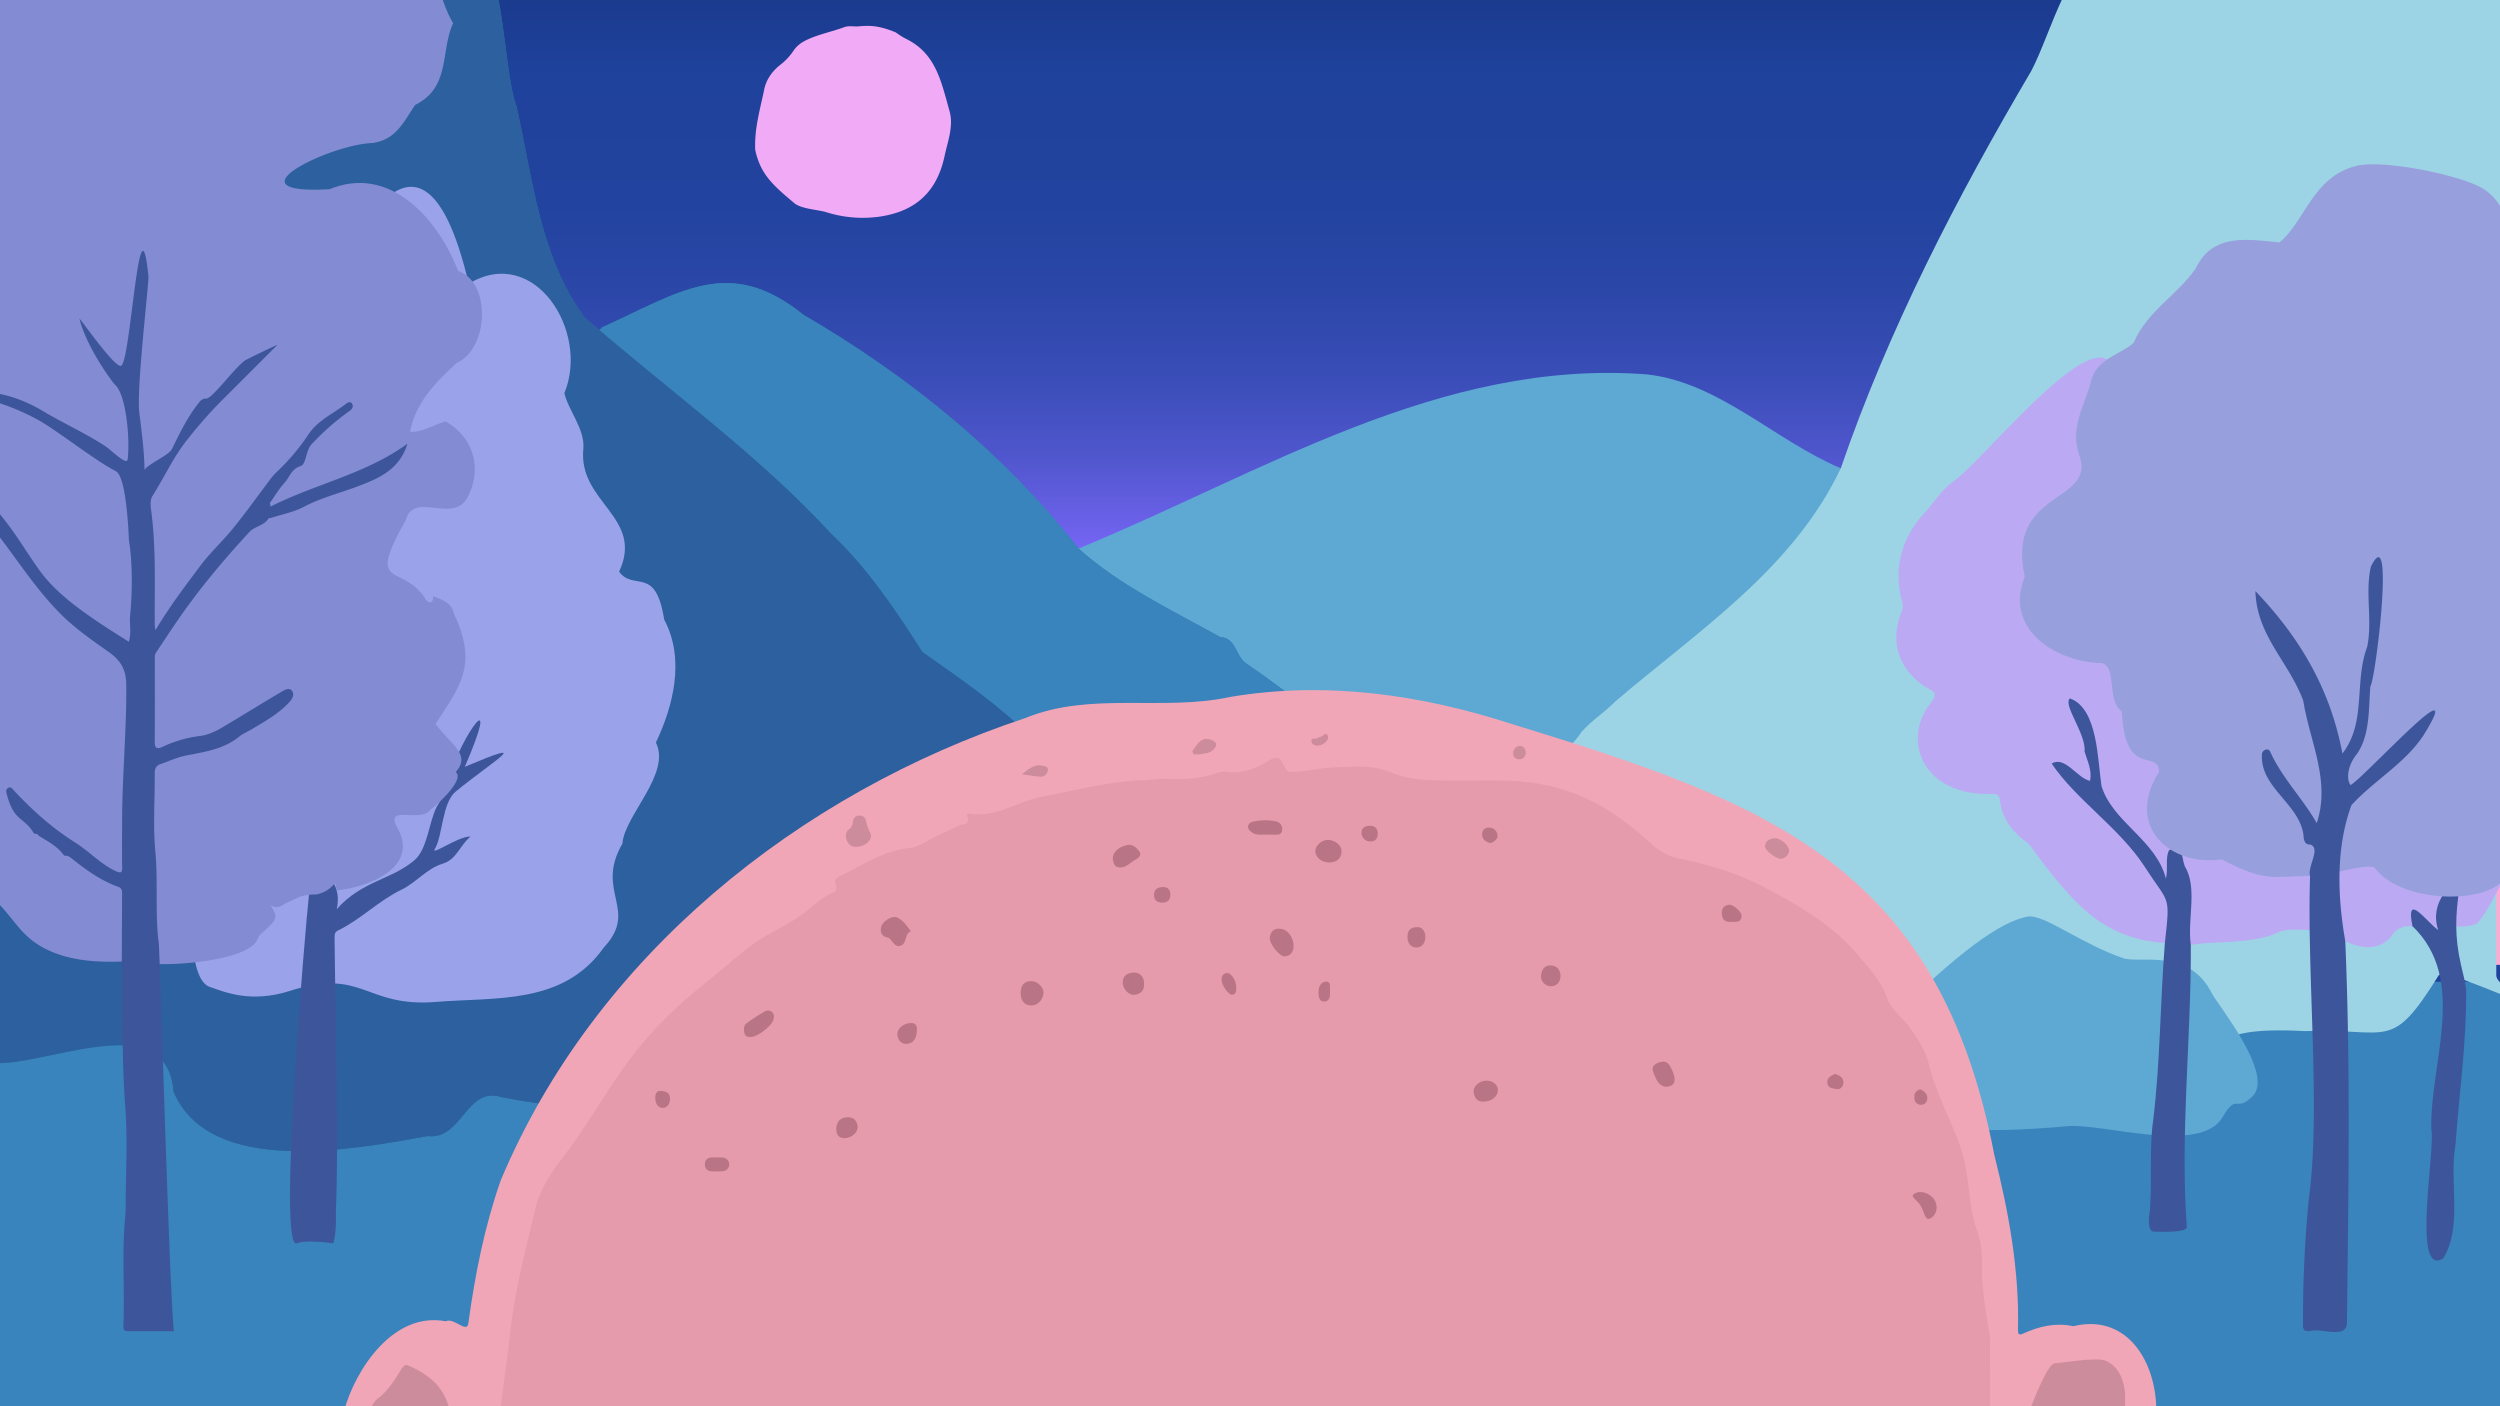 <svg xmlns="http://www.w3.org/2000/svg" xmlns:xlink="http://www.w3.org/1999/xlink" width="1920" height="1080" viewBox="0 0 1920 1080">
  <defs>
    <style>
      .cls-1 {
        fill: #3099c3;
      }

      .cls-2 {
        fill: #3984bc;
      }

      .cls-3 {
        fill: #1f429c;
      }

      .cls-4 {
        fill: url(#linear-gradient);
      }

      .cls-5 {
        fill: #5da9d3;
      }

      .cls-6 {
        fill: #277fa6;
      }

      .cls-7 {
        fill: #277099;
      }

      .cls-8 {
        fill: #2d609e;
      }

      .cls-9 {
        fill: #9cd4e5;
      }

      .cls-10 {
        fill: #f1aaf5;
      }

      .cls-11 {
        fill: #9aa3ea;
      }

      .cls-12 {
        fill: #3d569b;
      }

      .cls-13 {
        fill: #838cd3;
      }

      .cls-14 {
        fill: #bbaaf3;
      }

      .cls-15 {
        fill: #979fdc;
      }

      .cls-16 {
        fill: #f1a6b7;
      }

      .cls-17 {
        fill: #e69bac;
      }

      .cls-18 {
        fill: #cd8c9b;
      }

      .cls-19 {
        fill: #b97585;
      }
    </style>
    <linearGradient id="linear-gradient" x1="960" y1="713.74" x2="960" y2="-160.19" gradientUnits="userSpaceOnUse">
      <stop offset="0.2" stop-color="#ffaad2"/>
      <stop offset="0.22" stop-color="#e79edb"/>
      <stop offset="0.28" stop-color="#a87ef1"/>
      <stop offset="0.31" stop-color="#816aff"/>
      <stop offset="0.35" stop-color="#6e62ec"/>
      <stop offset="0.41" stop-color="#5257cf"/>
      <stop offset="0.48" stop-color="#3b4eb9"/>
      <stop offset="0.56" stop-color="#2b47a8"/>
      <stop offset="0.64" stop-color="#22439f"/>
      <stop offset="0.75" stop-color="#1f429c"/>
      <stop offset="0.89" stop-color="#14327e"/>
      <stop offset="1" stop-color="#0e296d"/>
    </linearGradient>
  </defs>
  <g id="sky_bg_game" data-name="sky bg game">
    <polyline class="cls-1" points="1920 1080 -0.06 1080 -0.06 0 1920 0"/>
    <polyline class="cls-2" points="1920 1080 -0.06 1080 -0.06 0 1920 0"/>
    <rect class="cls-3" width="1920" height="754"/>
    <rect class="cls-4" y="-35" width="1920" height="776"/>
  </g>
  <g id="bg">
    <g id="bg-2" data-name="bg">
      <path class="cls-5" d="M1413.73,359.63c-1,2.15,175.55,119.16,152.27,143.27-44.94,46.56-429.33,117.82-457.44,98.83-7.67-2.34-89.58,16.19-115.56-1.83-13.84-14.35-250.59-60.18-263-61-24.46-13.63-28.3-59.72,9-90,18.7-15.18,99.89-18.07,89.28-27.6,141.28-58.19,277.89-145.77,436.28-133.79C1319.82,293.34,1363.62,338.6,1413.73,359.63Z"/>
      <path class="cls-6" d="M828.29,421.29c31.75,28.53,71.86,47.4,108.58,67.87,12.34.81,11.86,13.77,19.5,19.88,33.54,22.77,64.27,48.85,97.12,71.25,16.38,5.74,26.66,28.83,45.88,22.31,10.14-5.53,19.6,7.61,30.55,7.69,20.31,6.86,7.76,24.49,4.94,38.18-22.07,35.28-118.49,2.95-156.79,4.06-46.29.39-169.44,1.59-215.07,11.37-11.76-79.11-87.29-27.06-146-69-20.72-32.6-233.59-75-262-102-36.24-40.08-18-118,24-177,19.64-27.55,98-71,81.42-63.59,60.91-27.22,98.78-57.26,156.64-10.52C697.26,288.46,770.9,347.89,828.29,421.29Z"/>
      <path class="cls-2" d="M828.29,421.29c31.75,28.53,71.86,47.4,108.58,67.87,12.34.81,11.86,13.77,19.5,19.88,33.54,22.77,64.27,48.85,97.12,71.25,16.38,5.74,26.66,28.83,45.88,22.31,10.14-5.53,19.6,7.61,30.55,7.69,20.31,6.86,7.76,24.49,4.94,38.18-22.07,35.28-118.49,2.95-156.79,4.06-46.29.39-169.44,1.59-215.07,11.37-11.76-79.11-87.29-27.06-146-69-20.72-32.6-233.59-75-262-102-36.24-40.08-18-118,24-177,19.64-27.55,98-71,81.42-63.59,60.91-27.22,98.78-57.26,156.64-10.52C697.26,288.46,770.9,347.89,828.29,421.29Z"/>
      <path class="cls-7" d="M839.93,659.83c19,22,34.82,40.12,26.75,71.17.26,22.67-25.91,15.35-39.12,25.46-9.28,8.07-23.84,4.09-32.23,11.35-8,11.82-19.66,16.81-33.62,17.37-23.71,3.57-47.59,2.57-71.3,3.28-9.95,4.48-20.87,7.89-31.69,2.77-30.68-12.4-43.26,25.79-52,48-69.3,13.73-150.5,17.8-221.59,3.36-27.05-8.75-30.36,33.4-56.87,29.91-57,10.39-167.26,31.37-195-34.17-5.24-68-102-16.61-142.56-22.21.74-283.6-.27-567.22.37-850.83,125.67-.33,251.34.05,377-.37,18.77,8.84,18.8,91.55,28.61,116.73,12.5,55.39,17.88,115.74,52.49,162.31,62.61,54.72,132.29,104.32,189,165.81,28.28,26.89,49.47,58.41,70.11,90.91C766.3,541.73,828.89,582,839.93,659.83Z"/>
      <path class="cls-8" d="M839.93,659.83c19,22,34.82,40.12,26.75,71.17.26,22.67-25.91,15.35-39.12,25.46-9.28,8.07-23.84,4.09-32.23,11.35-8,11.82-19.66,16.81-33.62,17.37-23.71,3.57-47.59,2.57-71.3,3.28-9.95,4.48-20.87,7.89-31.69,2.77-30.68-12.4-43.26,25.79-52,48-69.3,13.73-150.5,17.8-221.59,3.36-27.05-8.75-30.36,33.4-56.87,29.91-57,10.39-167.26,31.37-195-34.17-5.24-68-102-16.61-142.56-22.21.74-283.6-.27-567.22.37-850.83,125.67-.33,251.34.05,377-.37,18.77,8.84,18.8,91.55,28.61,116.73,12.5,55.39,17.88,115.74,52.49,162.31,62.61,54.72,132.29,104.32,189,165.81,28.28,26.89,49.47,58.41,70.11,90.91C766.3,541.73,828.89,582,839.93,659.83Z"/>
      <path class="cls-9" d="M1457,749c-4.75-20.3-16.69-37.13-37.88-35-34.71-.05-70.86,7.82-105.21-2.06-9.72-2.6-13.49-11.71-9.35-21.16.88-13.66-66.37-10.54-81.4-28.06-28.5-8-61.37,2.3-88.3-14.22.52-11.67,11.92-20,4.57-32.47,24-20.14,57.63-27.22,75.36-54.11,7.79-8.76,17.91-15.08,26-23.42,62.9-53.71,136.27-101.39,172.91-178.84C1450.72,252.11,1502.6,152,1560,54.51c15.57-29.5,28.71-87.83,62-100.61,96.86,6.87,212.14-12.67,299,8-.24,258.89-3.79,528.21-3.86,787.09,0,9.31,31.45,21.29,21.86,20.91-7.53-.29-59.49-25.52-66-21-37.21,59.86-37.47,40.51-103,43-88-5-39.56,25.5-72-27-19.24-17.95-82.15,21.16-108,13C1578.46,774.26,1471.26,809.88,1457,749Z"/>
      <path class="cls-10" d="M659.41,20.25c9.14-.94,16.59-.35,28.59,4.65a54.55,54.55,0,0,0,8,5c22.81,11.27,26.82,32.62,33.28,55.55,3.21,11.38-1.43,23.16-3.87,34.5-6,28.09-23.07,43-51.42,46.63A92.8,92.8,0,0,1,634.7,163c-6.86-2.1-19.27-2.46-24.7-7-15.81-13.34-26-21.8-30-41-.72-16.24,3.82-31.17,6.9-46.26,1.51-7.4,6-14,12.41-19A44.59,44.59,0,0,0,609.37,39,22.57,22.57,0,0,1,617,32c9-5.09,20.93-7.29,31.3-11.11C651.91,19.53,655.71,20.55,659.41,20.25Z"/>
      <path class="cls-5" d="M1698.7,762.9c-17.59-35.28-55.18-22.66-68-27-31.83-10.77-61-33.85-73-32-21.67,3.38-57,30.3-105.7,79-59,59-31.3,56.11-2,71,25.75,13.1,65.17,17.65,137.7,11,26.86-2.46,102.38,22.22,119.3-7,11-19,10-3,23-16C1747,824.91,1702.86,771.25,1698.7,762.9Z"/>
    </g>
    <g id="trees">
      <path class="cls-11" d="M161,757.9c11.71,4,31.52,12.8,62,3,56-18,57,13,111.9,8.57,46.42-3.75,97.8,2.25,128.85-41.81C491,698.45,456.56,685,478,647.9c1.66-21.82,37.59-53.49,25.73-77.65,13-27.33,22.78-63.68,6.35-94.46-6.53-42-23.3-21.39-34.6-36.74C495,397.1,444,386,448,344.9c1.49-15.29-11.73-29.95-14.54-43,19.54-47.51-23.09-114.45-73.47-84C283.67-106.82,94,734.9,161,757.9Z"/>
      <path class="cls-12" d="M344.75,597.23c10.49-34,40.85-74.91,12.25-8.33,54.3-22.94,23.4-5.82-7,19-10.52,8.6-10,34-16,44-3.64,6.07,18-9.94,27.41-9.41-8.57,6.92-10.48,17.53-21.49,20.86C327.78,667,319.6,677.86,308.3,683.3c-17.57,8.46-31.26,22.9-48.8,31.36-2.37,1.14-2.54,3.05-2.54,5.19.48,59.53,3.45,151.23,1,211,.61,17-2,24-2,24s-21-3-28,0C213,961.35,234.57,711.82,237.31,687c3.79-27.67,26.86-12.73,21.29,11.22C277.9,676.6,300,675.9,318,660.9c10.37-8.63,11.22-29,17.38-41.27C345.93,603.81,325.67,616.73,344.75,597.23Z"/>
      <path class="cls-13" d="M93.52,738.42c-42,1.93-63-9.63-74.49-21.16-12.36-12.44-20.92-30-36.39-32.36-4.13-.63-14-31-20.64-26-8.3-42.78-6.49-60.43,26-90.33-15-28.44-7.42-59.54-.74-88.91-19.45-18.58-39.93-38.92-21.84-72.61,2.81-6,4.79-11,1.85-18.15-16.42-22.69,45.16-54.46,21-51.44-50.71,3.71-34.4-27.72-49.19-41.19-30.82,1.16-43.51-37.61-19.06-54.61,11.77-12.24,36.68-6.65,44-20.87,13.25-16.2-39-48.14-15-53.89,4-1.28,2-19.47,0-23-11-30.08,56.45-3.78,19.85-9.71-42.42-17.37-17.09-42.54-18.73-68-14.07-46.2-30.31-45.79-2.35-92.6C-28.2-68.34,36.87-40.29,79.86-48c5.22,9.13,10.62,18.16,11.88,30.59C144.31-75.72,233.87-37.82,304.4-48,336.77-33,334.71-4.38,348,17.81c-9.84,21.48-1.83,49.37-29.17,62.76-8.89,13.13-14.66,26.86-33,29.29-32.69,1.13-112.81,40-32.68,35.45,47.47-19.49,84.18,24.74,98.65,62.69,25.91,9.15,23.27,60.08-.87,70.62-16.62,15.18-31.76,30.77-36,52.93,7.93,1,18.72-5.37,27.11-7.92,20.85,11.25,29,35.57,17.09,58.19-11,21.09-41.47-5.19-47.54,17.75-30.78,54.42-3.17,32.51,14.81,59.86,2.21,4.64,7,4.19,6-1.58,7.23,2.58,14.74,5.24,16.37,13.88,18.58,38.95,4.14,55.74-14.27,84.29,11.85,15.79,27.57,23.6,15.46,36.88,7.63,5.75-15.54,26.46-19.54,29-6.79,10.15-34-3.68-26,12.41,19.09,31.83-21.37,46.92-45.88,49.56-1.53-11.79-.61.06-15.61,3.06-11.78.13-13.14,2.23-24,7-10.38,8-14.05-5.53-8,7,3.81,7.9-11,14-12.9,19.76-1,2.94-5.18,12.1-40.13,17.33A230.83,230.83,0,0,1,93.52,738.42ZM-50.61,29.35c6.14-7.9,20.5-8.24,21.13-15.52C-42.64-22.23-48.18,3.22-50.61,29.35Z"/>
      <path class="cls-12" d="M93.52,738.42l.24-51.48c0-2.36.08-4.77-2.74-5.77-13.3-4.72-24.56-12.78-35.46-21.47-1.8-1.43-3.63-3-6.24-2.45-4.93-7.2-12.54-11-19.66-15.43l.07.07c-.56-1.33-1.66-1.56-2.93-1.45l.12.13-1.33-1.12c-2.38-4.39-6.25-7.54-9.94-10.56C9.45,623.82,7.14,617,5.17,609.83c-.54-2-.79-3.76,1.25-4.82,1.89-1,3,.62,4,1.79C24.67,622.13,40.14,636,57.87,647.14c10.38,6.53,18.74,15.74,29.92,21.36,6.36,3.19,6.1.86,6-4-.17-11.61-.06-23.22,0-34.83.09-34.74,3.52-69.37,3.16-104.17-.11-11.35-4.42-18.26-12.68-24.2-12.57-9-25.4-17.7-36.53-28.62-19.46-19.1-33.94-42.12-50.5-63.5-3.87-5-4.31-12.14-9.33-16.77-1.69-1.57-1.43-3.77.56-5.46,2.69-2.3,4.08,0,5.82,1.46C11,406.9,18.11,421.22,31,438.9c15.77,21.65,45.21,39.54,68,54,2.14-8.61.18-12.84,1-21,1.7-16.9,1.81-40.67-1-57-1-25-4.06-50-10-53-15.67-8-43.75-30.24-59-39a177,177,0,0,0-36-15c-6.31-1.8-5.44,2.47-7.87-2.93-1.48-3.29-.12-4.1,3.08-3.86C5,302.3,19.48,307.63,32.94,315.68,48.85,325.2,65.88,332.74,81.37,343c3.94,2.61,16,14.74,16.63,9.89,2-15-1-50-9.78-57.52C86.89,294.23,67,267.9,61,244.9c-.61-2.33,27,38,32,36,7.43-3,14-137,21-69,.54,5.29-9.31,85.86-7,105,1.68,13.94,3.87,29.64,4,44,2.74-4.69,18.59-11.14,21-16,6.83-13.73,11.7-24.22,21-36,1.18-1.49,3.15-3,5.17-2.78,4.54.54,20.4-21.95,29.83-29.22.67-.51,25.5-12.68,25-12l-39.72,39.72a348.71,348.71,0,0,0-29.84,33.55c-10.35,13.11-17.33,28.45-26.21,42.55-2.35,3.73-1.49,8.3-1,12.3,3.81,29.31,2.34,58.76,2.66,88.16a23,23,0,0,0,.53,2.77C130,466.13,142,450.35,153.86,434.5c7.73-10.34,17.44-19.17,25.57-29.25,10-12.41,19.28-25.42,28.89-38.15a40.6,40.6,0,0,1,3.94-4.35,165.6,165.6,0,0,0,24.66-29.18c7.11-10.74,19.06-15.91,28.9-23.5,1.39-1.08,3.56-2.15,4.73.28,1.05,2.19-.16,3.89-2.08,5.28a185.74,185.74,0,0,0-26.31,22.59c-1,1-2,2-2.91,3-4.48,5-4.09,15.37-8.32,16.71-7.34,2.32-8.33,8.32-12.11,12.48-4.33,4.75-7.68,10.4-11.41,15.7-.18.26.08.83.35,2.94,34.76-17.57,73.34-25.07,105.16-48.29-6.08,20.24-22.76,27.09-39.62,33.31-13.41,4.95-27.26,8.48-40.09,15.25-7.65,4-16.56,5.7-24.91,8.4-.66.22-1.76,0-2,.39-3.44,5.64-10.67,6.06-14.74,10.45-19.48,21.08-37.93,43-54.29,66.65-5.93,8.56-11.6,17.31-17.42,25.94-1.13,1.69-.93,3.55-.94,5.39,0,20.89.1,41.79-.08,62.68,0,5.48,1.46,6.55,6.43,4.13a93.18,93.18,0,0,1,28.57-8.14c8.81-1.2,16-6,23.3-10.39,12.52-7.5,24.91-15.2,37.49-22.6,2.83-1.67,7-4.68,9.35-2,3,3.4-.09,7.37-2.92,10.27-8,8.22-18,13.76-27.71,19.59-3.18,1.9-6.74,3.31-9.57,5.62-12.07,9.87-26.89,11.75-41.36,14.66-6.65,1.34-12.71,4.29-19.07,6.44-3.33,1.12-4.52,3.35-4.49,6.88.13,20.19-1.41,40.53.48,60.56,2.16,22.71-.39,48,2.67,70.69.71,5.26,8.24,269.76,11.58,297.46-11.77,0-23.59-.05-35.41,0-2.91,0-3.52-1.51-3.42-3.93,1.14-28.09-1.3-56.25,1.43-84.31.23-2.36.37-6.25.37-8.62,0-24.95,1.55-50-.32-74.81C93.41,813.28,94.35,775.85,93.52,738.42Z"/>
      <path class="cls-14" d="M1931,377.9c-22.46,7.14-263.85-20.27-260-29-1.84-1-51.17-72-53-73-23.42-13-95.83,78.29-117.79,93.79-9.16,6.46-14.66,16-22,24-17.8,19.4-24.24,42.15-17.51,68,.66,2.54,1,4.67-.06,7.31-9.22,22.38-3.55,42.67,15.81,57.11,3.28,2.45,9.36,4.62,9.44,7.08.12,3.63-4,7.38-6.28,11.1-13.71,22.41-5.94,48.42,17.88,59.56,10.07,4.7,20.8,6.25,31.83,5.93,3.6-.11,6.12.35,6.64,4.95,1.47,13,8.52,22.79,18.57,30.66a24.36,24.36,0,0,1,5.08,4.65c12.22,16.73,24.49,33,40,47.42,18.44,17.07,38.86,25.15,63,26.73.24-3.41,20,1.38,20,1.38,4.83-.49,9.65-1.18,14.49-1.42,15.69-.79,39-1.14,53-8.32,8.81-4.54,50.17-.22,51.11,7,15.74,7.84,29.18,4.92,35.53-4.14,4.32-6.17,8.92-7.36,14.81-7.5a1.08,1.08,0,0,0,1.55.63c3.37-1.53,13.35-1.8,19.48,2.34-1.42-4.56,13.26-6.84,13.61-2.57a39.56,39.56,0,0,0,14.86-1.75c8.86-2.82,43.44-81.22,46-84C1847.7,564.85,1971.6,365,1931,377.9Z"/>
      <path class="cls-12" d="M1662.61,724.26c4.24-38.37,3.46-29.07-15.57-58.73-19.29-29.75-52.76-51.36-71.35-79.11,10.25-6.18,19.3,11,29.44,13.3,1.78-8.4-2.19-15.5-4.16-22.48,1.18-13.91-17-36-11.25-40.85,21.48,7.72,21.16,47.12,24.24,67.28,8.55,27.85,41.83,41.29,49.49,71.16,1.8-8.67-.62-15.51,2.28-21.77,11-5.92,9.69,5.84,12.14,12.09,10.17,16.76,1.83,41.07,4.69,60.49.34,72.72-8.31,144.15-3.09,216.78.11,4.46-21,3.6-25.47,3.48-4-.1-4.37-9-3-15,2-23-.54-49.66,2.65-70.47C1659.16,814.74,1659,769.44,1662.61,724.26Z"/>
      <path class="cls-12" d="M1889,681c-3.27,21.85-4,37.88,1,59.88,1.32,5.79,3.93,15.5,4,20,.41,39.88-5.41,78.86-8.18,118.55-5.07,27.95,5.75,62.66-9.44,87-24.62,15.72-5.69-85.18-9.15-99.28-1.09-51.3,28.31-114.72-14.46-155.88-5.39-26.68,9.83-4.36,19.71,3-3.47-11.19-1-19.71,4.09-27.69C1876,656.54,1888.15,637.22,1889,681Z"/>
      <path class="cls-15" d="M1774.14,672.67c-29.2.55-34.52,4.81-67.83-12.64-40.77,5.58-74.44-26.28-48.1-67.25-.77-18.16-26.24,6-28.63-46.31-12.23-9.31-3.24-33.37-15.24-37.19-33.13-.37-76-24.64-59.34-66.38-14.76-67.17,55-56,42-93-7.73-22,4.07-37.85,8.6-56.09,4.11-18.54,21.54-20.52,33-30.44,10.11-24.16,33.56-36.7,47.69-57.19,12.88-27.14,39.45-22.5,64.33-20,19.68-15.82,25.07-50.14,59-58.77,20.86-5.3,81.34,7.44,97.34,17.44,46,28.75,10.41,140.12,19,161-10.7-4.15,2,260,0,361-.55,28-80.21,30.15-102.44-.68C1814.14,663.12,1789.51,672.93,1774.14,672.67Z"/>
      <path class="cls-12" d="M1774.14,672.67c-2.26-7,8.65-21.46,0-24.11-3.6.43-4.86-3.14-4.92-5.65-1.94-25.33-34.08-37.73-32-64,.46-3.21,5.24-4.88,6.46-1.23,9.14,20,24.89,35.63,35.57,54.47,10.81-32.39-5.26-62.34-10.35-94-11-29.85-35.83-49.93-36.74-84.15,34.39,35.78,57.65,75.7,66.83,124.71,18.62-24.07,8.8-54.57,19-81.94,4.24-20.31-1.79-41.4,2.87-61.62,18.73-38.07,3.61,86.61-.41,91.91-1.44,17.32-.11,37.56-10.54,52.28-5.21,6.15-9,17.28-4.73,23.61,10.58-5.68,92-95.9,55.92-38-14.53,21.71-37.6,34.3-55.16,53.36-12.11,32.94-10.75,70-4.76,104.53,4.17,97.57,2.37,195.76,1.28,293.66-.78,12.17-20.45,2.95-28.74,5.86-3.29.07-5.08-.46-5-4.45a936.18,936.18,0,0,1,4.46-97.2C1782.59,851.76,1771.54,750.18,1774.14,672.67Z"/>
    </g>
  </g>
  <g id="fg01">
    <g>
      <path class="cls-16" d="M264.08,1084c9-33,38.45-76.89,78.23-69.26,6.26-3.21,16.28,9.78,17.38,1.51,5.15-37.39,12.4-74.22,24.93-109.88,72.3-171.8,228.46-297,402.89-354.93,50-20.54,105.26-4.94,157.29-16.18,72.78-12.3,146.17-2,216.43,20.84,196.94,60.39,327.58,108,370.43,331,11.08,43.91,19.29,88.79,18.14,134.21,0,3.35.67,4.36,4,2.86,12.31-5.58,24.85-8.56,38.5-5.65,39.41-9.55,61.73,23.93,63.64,60.18.43,9.46-17.91,2.12-24,4.2,1.51-13.58-61.75-21.22-73.37.34"/>
      <path class="cls-17" d="M384.18,1083.35c2.7-21.09,5.59-42.15,8.06-63.27,3.61-31,11.65-60.84,18.67-91,3.63-15.58,11.9-27.92,21.28-40.13,16.83-21.91,30.64-46.22,46.62-68.81,17-24,37.29-44.55,59.84-62.67,12.19-9.79,23.93-20.23,36.24-29.85,13.52-10.57,29.72-16.44,43.3-27,6.89-5.35,13.12-11.75,21.4-14.94a4.29,4.29,0,0,0,2.47-5.55c-1.86-4.32.24-5.93,3.45-7.49,17.22-8.36,33.35-19.51,53-21.34,5-.47,10-3.41,14.56-6,7.74-4.41,16-7.57,23.92-11.41,2.45-1.18,8.91-.3,5.77-7.26-.6-1.34,1-1.85,2-1.7,20,3.19,36.7-9.45,55.35-13,26.1-5,51.85-11.92,78.59-12.71,5.38-.16,10.82-1.37,16.27-1.09,13.63.67,27.11,0,40.17-4.63a14.56,14.56,0,0,1,6.85-.72c11.36,1.49,21.46-2,31.2-7.92,7.69-4.67,9.92-3.87,13.6,4.59,1.26,2.9,2.82,3.31,5.3,3.31,10.5,0,20.7-2.89,31.2-3.31,15.09-.6,30.05-2.49,44.72,3.67,11.56,4.85,24,6,36.27,6.23,16.43.32,32.86-.06,49.29.11,25,.26,49.21,5.28,71.61,17.13,16.14,8.53,30.68,20.09,44.36,32.52a42.27,42.27,0,0,0,20.6,10.35c23.41,4.69,46.13,11.82,67.28,23.2,25.43,13.68,50.5,28.08,70,51.32,8.41,10,17.06,19.23,21.72,32.17,3.48,9.65,12.41,15.42,18.09,23.67s11.45,16.4,14,26.94c5.31,22.08,16.38,41.86,24,63.07,3.54,9.88,5.2,20.17,6.47,30.45,1.43,11.68,2.49,23.34,6.54,34.45a65.49,65.49,0,0,1,3.84,23.51c-.26,18.5,2.43,36.7,5.71,54.81,1,5.34.47,10.67.52,16,.12,14.73.07,29.47.09,44.21l0-.06q-126.61,0-253.21,0c-2,0-4.27-.78-5.94,1.23-5.73-2.6-11.7-1.1-17.58-1.18l-412.23,0H806.68q-139.54,0-279.08-.07-71.67,0-143.33.15Z"/>
      <path class="cls-18" d="M1632,1082.93c0-4.23.22-8.46,0-12.67-.46-8.58-4.08-20.63-14.87-25.26-6.94-3-35.44,2-39,2-6-.08-18.53,34.61-19.49,36.27"/>
      <path class="cls-18" d="M345.31,1083.09l-59.51.1a4.44,4.44,0,0,1-1.14-.23,15.07,15.07,0,0,1,5.32-8.73c8.07-6,13.23-14.55,18.48-23,1-1.6,2-2.84,3.84-3C328.14,1054.7,341.07,1064.28,345.31,1083.09Z"/>
      <g>
        <path class="cls-18" d="M657.67,650.3c-3.69.36-6.15-1.82-7.37-5-1.1-2.92-1.06-6.32,1.79-8.44,2.12-1.57,2.74-3.52,3-6.1a4.66,4.66,0,0,1,4.79-4.39c2.7,0,4.62,1.13,5.32,4.45a31.1,31.1,0,0,0,3,8.55C670.91,644.34,665,650.28,657.67,650.3Z"/>
        <path class="cls-18" d="M1374.06,653.28a7.14,7.14,0,0,1-5.9,6.27c-3.43.63-12.91-6.51-12.66-9.6.33-4.34,3.72-5.77,7.13-6.14C1367,643.33,1373.86,649,1374.06,653.28Z"/>
        <path class="cls-18" d="M920.92,579.42c-1.85-.48-4,.8-4.85-1.26-.76-1.87,1.17-3.2,2-4.57,3-4.79,6.79-7.73,12.76-5.15,4.11,1.78,4.07,3.92,1.39,6.91C929.07,578.91,924.7,578.67,920.92,579.42Z"/>
        <path class="cls-18" d="M784.79,594.66c4.93-3.68,9.23-7.87,15-6.68,1.92.4,5.48.32,5,3.74-.38,2.53-2.68,4.93-5.4,4.79C794.49,596.25,789.65,595.31,784.79,594.66Z"/>
        <path class="cls-18" d="M1171.87,578.28c-.57,2.89-2.09,4.9-5,4.88s-4.92-1.79-4.77-4.86,2.28-5.42,5.3-5.39C1170.27,572.94,1171.66,575.25,1171.87,578.28Z"/>
        <path class="cls-18" d="M1013.43,572.46c-2.9.41-5.59-.17-6.15-2.75-.85-3.85,2.75-1.75,4.2-2.65a7.89,7.89,0,0,1,2.3-1c2-.47,4.73-4,5.81-1.35,1.37,3.31-1.62,6-4.76,7.34A10.19,10.19,0,0,1,1013.43,572.46Z"/>
        <path class="cls-19" d="M1475,926c-2.94-5-8.47-6.8-4.84-9.2,4.62-3,12.22-.62,15.66,5,2.86,4.65,1.6,10.94-2.73,13.62C1478.37,938.3,1478.4,931.76,1475,926Z"/>
        <path class="cls-19" d="M699.61,715.17c-5.14,2-2.87,9-7.52,11-3.82,1.69-5.63-1.66-7.73-4.11-.67-.78-1.49-1.76-2.37-1.93-4.81-.91-6.5-4-5.11-8.65,1.24-4.19,8.29-8.38,11.73-7C693.31,706.37,696.12,710.66,699.61,715.17Z"/>
        <path class="cls-19" d="M1272.59,816.6c6.48-3,9-.61,11.7,5.5,1.91,4.34,3.22,9.69-.82,11.62-5.29,2.52-9.47-.4-11.91-5.79S1267.32,819.08,1272.59,816.6Z"/>
        <path class="cls-19" d="M576.46,796.38c-2,.08-4-.23-4.6-2.53-.7-2.81-1.08-6.05,1.53-8,4.45-3.26,9.09-6.24,13.82-9a4.73,4.73,0,0,1,5.88.59c1.6,1.54,1.45,3.69.92,5.59C592.56,788.24,581.49,796.54,576.46,796.38Z"/>
        <path class="cls-19" d="M982.79,713.28c5.87,0,11.08,6.7,10.65,14.06-.25,4.24-2.86,7-6.94,7.13-3.88.17-11.88-9.92-11.29-14.44S978.3,712.84,982.79,713.28Z"/>
        <path class="cls-19" d="M1020.62,662.38c-5.88-.09-10.7-4.27-10.47-9.07.2-4.21,5.32-8.51,9.89-8.3,5.56.25,10.22,4.19,10.28,8.68C1030.4,659.13,1026.66,662.48,1020.62,662.38Z"/>
        <path class="cls-19" d="M783.85,762.81c0-6.27,2.64-9.28,8.15-9.32,4.61,0,9.38,4.45,9.4,8.83,0,5.17-4.41,9.89-9.29,9.91C787,772.24,783.84,768.67,783.85,762.81Z"/>
        <path class="cls-19" d="M854.58,658.57c1-5.32,5.06-7.78,9.88-9.29s8,1.13,10.74,4.88a2,2,0,0,1,.32.57c.8,2.87-1.46,4.44-3,5.23-4.69,2.4-8.57,7.77-14.56,5.85C855.42,665,854.86,661.86,854.58,658.57Z"/>
        <path class="cls-19" d="M973,641c-3.91-.27-8,.85-11.59-1.79-1.55-1.15-3.18-2.36-2.84-4.74.29-2.07,1.93-3,3.52-3.39a41.89,41.89,0,0,1,18-.24,5.93,5.93,0,0,1,4.57,7c-.61,3.62-3.53,3.13-6,3.17C976.73,641,974.85,641,973,641Z"/>
        <path class="cls-19" d="M1139.91,846c-5.08.52-7.73-2.65-8.17-7.6-.39-4.25,4.76-8.41,9.64-8.49,5.24-.09,9.26,3.38,9,7.79S1145.36,846,1139.91,846Z"/>
        <path class="cls-19" d="M878.67,755.17c.32,6-3,8.38-7.56,8.88-4.24.45-8.9-4.72-8.89-9.23,0-5.79,3.79-7.57,8.22-7.9C875.38,746.55,878.66,750.27,878.67,755.17Z"/>
        <path class="cls-19" d="M648.86,874.11c-4.74.08-6.71-2.53-6.6-7.42.12-5.37,3.42-8.69,8.87-8.66,4.46,0,7,2.57,7.51,7.08S654,874,648.86,874.11Z"/>
        <path class="cls-19" d="M1198.57,749.61c-.44,4.59-2.6,7.51-7,7.84s-8.64-3.9-8.1-8.2c.57-4.5,2.56-8.11,7.7-7.79C1196,741.76,1198.16,744.75,1198.57,749.61Z"/>
        <path class="cls-19" d="M695.54,801.75c-3-.21-5.92-2.39-6.38-7.06s5-9.1,10.58-9c2.73,0,4.38,1.15,4.41,4.3C704.22,797.55,701.71,801.63,695.54,801.75Z"/>
        <path class="cls-19" d="M550.71,889a27.78,27.78,0,0,1,5,.06,5.26,5.26,0,0,1-.11,10.37,64.74,64.74,0,0,1-8.13.18c-3.35,0-6-1.34-6.12-5.09-.14-4.17,2.6-5.67,6.23-5.64h3.13Z"/>
        <path class="cls-19" d="M1089.59,712.08c2.11.24,5,2.56,5.1,7.19s-2.37,8.5-7,8.4-6.93-3.85-6.73-8.66C1081.17,715,1082.7,711.66,1089.59,712.08Z"/>
        <path class="cls-19" d="M1330.3,708c-4.29.29-7.79-.62-8-6.52-.17-4.33,2.21-6.12,5.6-6.64,3-.46,9.51,5.32,9.6,8.15C1337.64,708.51,1333.86,707.93,1330.3,708Z"/>
        <path class="cls-19" d="M949.46,759c0,2.37-.3,4.64-3.05,5s-8.28-7.29-8.26-11.59c0-2.78,1.27-4.87,4-5.12C945.73,747,949.6,753.33,949.46,759Z"/>
        <path class="cls-19" d="M892.41,693.24c-3.57-.06-6-1.71-6.1-5.78-.13-5.1,3.41-6.12,7.11-6.21,3.43-.09,5.39,2.13,5.42,5.78C898.89,691.47,896.39,693.23,892.41,693.24Z"/>
        <path class="cls-19" d="M1052.72,634.23c3,.1,5.32,1.85,5.36,5.92s-2,6.23-5.8,6.06a6.48,6.48,0,0,1-6.58-6.53C1045.54,635.56,1048.48,634.19,1052.72,634.23Z"/>
        <path class="cls-19" d="M507.2,837.82c5,.18,7.34,1.93,7.37,6s-2.29,7.26-5.82,7.07-5.47-3.43-5.53-7.55C503.16,839.36,504.85,837.62,507.2,837.82Z"/>
        <path class="cls-19" d="M1021.44,760.2c.25,4.74-.05,8.9-4.36,9-3.88.1-4.51-3.69-4.48-7.31,0-4.35,2-7.91,5.8-8C1022.7,753.83,1021,758.44,1021.44,760.2Z"/>
        <path class="cls-19" d="M1409.37,824.74c3.28,1.3,6.46,2.53,6.33,6.67-.12,3.34-2.33,5.57-5.43,4.94-2.78-.57-6.88-.42-6.93-5.14C1403.3,827,1406.69,826.11,1409.37,824.74Z"/>
        <path class="cls-19" d="M1144.94,647.55c-3.67-.79-6.46-2.67-6.64-6.39-.14-3,1.48-5.54,5-5.56a6.41,6.41,0,0,1,6.76,5.63C1150.51,644.72,1147.43,646.32,1144.94,647.55Z"/>
        <path class="cls-19" d="M1474.91,836.66c2.68,1.31,5.2,3,5.25,6.54,0,3.33-2,5.46-5.13,5.27-3.48-.21-5-2.8-4.79-6.38A5.37,5.37,0,0,1,1474.91,836.66Z"/>
      </g>
    </g>
  </g>
</svg>
